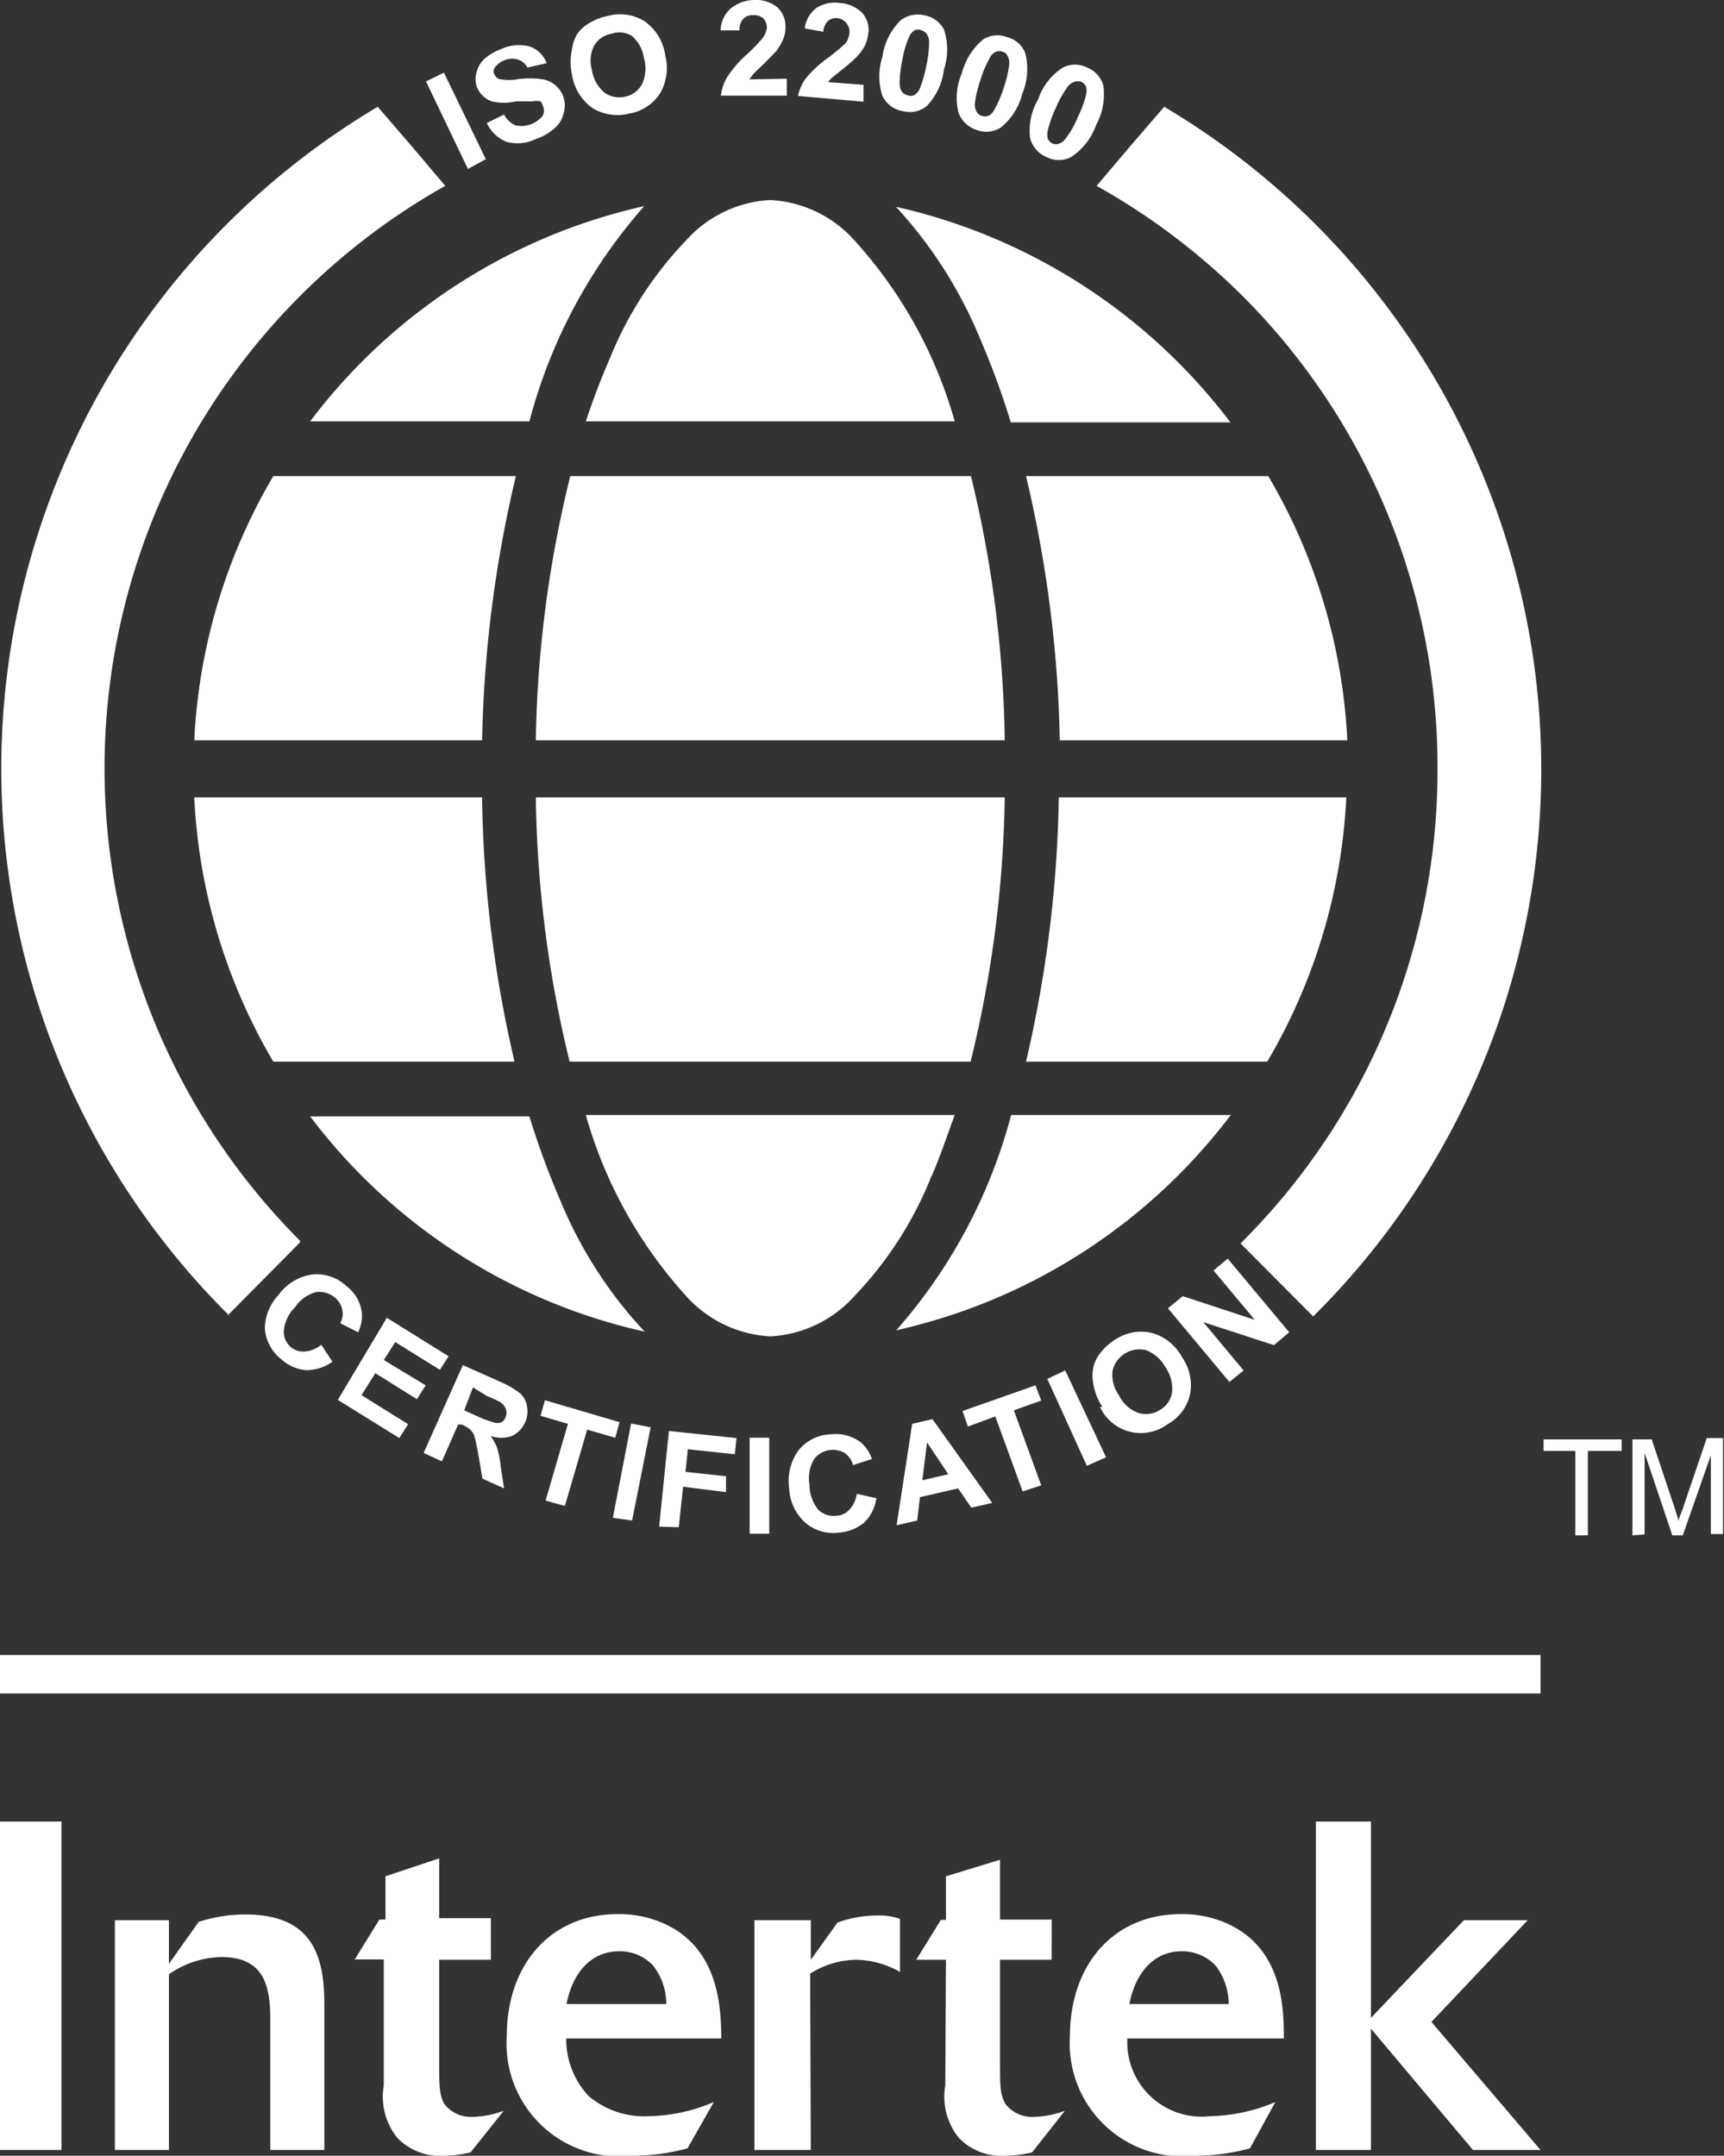 <svg xmlns="http://www.w3.org/2000/svg" viewBox="0 0 51.03 63.8"><rect x="0" y="0" width="51.03" height="63.8" fill="#333333" stroke="none"/><defs><style>.cls-1{fill:#fff}</style></defs><g id="Слой_2" data-name="Слой 2"><g id="Layer_1" data-name="Layer 1"><path class="cls-1" d="M29.74 23.6H15.86a34.81 34.81 0 001 7.82h11.87a34.81 34.81 0 001.01-7.82zM28.26 33H17.34a13.37 13.37 0 003 5.39 3.59 3.59 0 002.46 1.16 3.58 3.58 0 002.46-1.16 11 11 0 002.29-3.53c.25-.54.45-1.16.71-1.86zm2.11-18.91a36.75 36.75 0 011 7.82h8.51a17 17 0 00-2.34-7.82zm0 17.33h7.14a17 17 0 002.34-7.82h-8.51a36.75 36.75 0 01-.97 7.82zM29 10a24.2 24.2 0 01.92 2.5h6.5a17.15 17.15 0 00-9.9-6.38A13.09 13.09 0 0129 10zm-11.66 2.47h10.92a13.37 13.37 0 00-3-5.39 3.58 3.58 0 00-2.46-1.16 3.59 3.59 0 00-2.46 1.16 11 11 0 00-2.29 3.53c-.25.57-.49 1.2-.71 1.86zm-1.48 9.44h13.88a34.81 34.81 0 00-1-7.82H16.88a34.78 34.78 0 00-1.02 7.82zm.73 13.63a24.2 24.2 0 01-.92-2.5H9.18a17.06 17.06 0 009.9 6.37 12.86 12.86 0 01-2.49-3.87zM29.93 33a15.71 15.71 0 01-3.4 6.37 17.09 17.09 0 009.9-6.37zM8.09 14.09a17 17 0 00-2.34 7.82h8.52a36.77 36.77 0 011-7.82zm6.18 9.51H5.75a17 17 0 002.34 7.82h7.14a36.14 36.14 0 01-.96-7.82zm1.4-11.13a15.65 15.65 0 013.4-6.37 17.06 17.06 0 00-9.89 6.37zM9.51 39.8l.33.5a1.31 1.31 0 01-.78.25 1.22 1.22 0 01-.73-.32 1.28 1.28 0 01-.49-.9 1.47 1.47 0 01.4-1 1.49 1.49 0 011-.61 1.28 1.28 0 011 .33 1.18 1.18 0 01.47.79 1.12 1.12 0 01-.11.59l-.53-.27a.57.57 0 00.06-.4.63.63 0 00-.22-.36.71.71 0 00-.55-.16 1.07 1.07 0 00-.62.44 1.14 1.14 0 00-.34.72.6.6 0 00.25.5.59.59 0 00.35.1.89.89 0 00.51-.2zm.49 1.63L11.45 39l1.83 1.14-.26.4-1.32-.82-.34.53 1.24.75-.26.41-1.23-.77-.41.65 1.38.86-.26.41zM12.54 43l1.16-2.6 1.12.5a2.51 2.51 0 01.59.35.66.66 0 01.19.38.77.77 0 01-.06.47.8.8 0 01-.39.4 1 1 0 01-.63 0 1.45 1.45 0 01.19.34 2.71 2.71 0 01.11.56l.1.65-.64-.29-.13-.76c-.05-.27-.09-.43-.11-.51a.57.57 0 00-.12-.18 1.14 1.14 0 00-.25-.15h-.11l-.48 1.09zm1.2-1.26l.4.18a2.91 2.91 0 00.49.18.33.33 0 00.2 0 .3.3 0 00.14-.17.34.34 0 000-.24.41.41 0 00-.16-.19 2.62 2.62 0 00-.39-.18l-.42-.26zm2.41 2.67l.66-2.27-.81-.24.13-.46 2.21.65-.13.46-.83-.24-.66 2.26zm1.99.51l.54-2.79.58.11-.55 2.76zm1.37.26l.29-2.83 2 .21-.05.48-1.39-.15-.07.67 1.2.13v.47L20.22 44l-.13 1.2zm2.68.21v-2.84h.58v2.84zm3.17-1.18l.58.13a1.24 1.24 0 01-.37.73 1.34 1.34 0 01-.75.29 1.27 1.27 0 01-1-.31 1.44 1.44 0 01-.46-1 1.53 1.53 0 01.28-1.13 1.27 1.27 0 01.94-.47 1.25 1.25 0 01.89.23 1.11 1.11 0 01.34.5l-.56.18A.64.64 0 0025 43a.7.7 0 00-.9.18 1.09 1.09 0 00-.14.75 1.2 1.2 0 00.26.75.64.64 0 00.53.18.55.55 0 00.39-.18.85.85 0 00.22-.47zm4.01.27l-.62.14-.39-.57-1.13.26-.08.69-.61.14.46-3 .6-.14zm-1.3-.85l-.63-.94-.14 1.12zm2.2.51l-.81-2.22-.81.3-.16-.46 2.16-.76.17.45-.81.29.81 2.22zm1.9-.76L31 40.81l.53-.25 1.21 2.57zm.46-1.74a1.82 1.82 0 01-.27-.69 1.25 1.25 0 010-.47 1 1 0 01.19-.41 1.64 1.64 0 01.47-.43 1.38 1.38 0 011.08-.19 1.46 1.46 0 01.89.72 1.44 1.44 0 01.23 1.12 1.35 1.35 0 01-.66.86 1.33 1.33 0 01-2-.51zm.5-.33a1 1 0 00.58.51.76.76 0 00.62-.09.72.72 0 00.36-.51 1.08 1.08 0 00-.19-.75 1.13 1.13 0 00-.57-.51.82.82 0 00-1 .61 1.06 1.06 0 00.2.74zm3.26-.41l-1.82-2.18.44-.36 2.13.7-1.22-1.46.42-.35 1.82 2.18-.45.38-2.09-.68 1.19 1.43zM13.85 5l-1.24-2.59.53-.26 1.24 2.56zm.56-1.36l.51-.25a.69.69 0 00.34.32.81.81 0 00.8-.28.32.32 0 000-.31A.26.26 0 0016 3a.55.55 0 00-.24 0h-.49a1.56 1.56 0 01-.71 0 .73.73 0 01-.45-.44.7.7 0 010-.43.79.79 0 01.23-.39 1.61 1.61 0 01.5-.29 1.24 1.24 0 01.85-.07.82.82 0 01.49.49l-.57.13a.47.47 0 00-.26-.23.58.58 0 00-.38 0 .62.62 0 00-.33.24.18.18 0 000 .2.23.23 0 00.14.13 1.53 1.53 0 00.57 0 2.65 2.65 0 01.66 0 .76.76 0 01.4.16.78.78 0 01.27.38.79.79 0 010 .48.78.78 0 01-.26.43 1.51 1.51 0 01-.55.32 1.25 1.25 0 01-.87.09 1.08 1.08 0 01-.59-.56zm2.52-1.43a1.7 1.7 0 010-.74 1.16 1.16 0 01.16-.47 1.1 1.1 0 01.31-.29 1.66 1.66 0 01.6-.24 1.36 1.36 0 011.08.16 1.48 1.48 0 01.61 1 1.51 1.51 0 01-.15 1.13 1.35 1.35 0 01-.91.6 1.42 1.42 0 01-1.09-.16 1.49 1.49 0 01-.61-.99zm.59-.14a1.09 1.09 0 00.37.67.76.76 0 00.62.12.74.74 0 00.49-.36 1.1 1.1 0 00.06-.78 1.07 1.07 0 00-.36-.66.71.71 0 00-.6-.06.74.74 0 00-.52.36 1 1 0 00-.06.71zm5.77.26v.5h-1.95a1.33 1.33 0 01.18-.54 3.25 3.25 0 01.61-.7 5 5 0 00.45-.47.68.68 0 00.12-.3.42.42 0 00-.11-.28.41.41 0 00-.28-.09.37.37 0 00-.31.11.46.46 0 00-.11.34h-.56a.89.89 0 01.3-.65 1.12 1.12 0 01.69-.25 1 1 0 01.68.21.75.75 0 01.25.56.93.93 0 01-.06.37 1.79 1.79 0 01-.21.37l-.36.37c-.17.16-.28.26-.33.32l-.11.15zm2.27.18v.5l-1.94-.17a1.34 1.34 0 01.24-.53 3.36 3.36 0 01.68-.62 6.12 6.12 0 00.5-.42.68.68 0 00.1-.27.37.37 0 00-.07-.29.38.38 0 00-.27-.17.37.37 0 00-.28.07.49.49 0 00-.15.33l-.55-.1a.88.88 0 01.37-.62 1 1 0 01.67-.13 1 1 0 01.65.28.74.74 0 01.19.63 1.08 1.08 0 01-.1.35 1.5 1.5 0 01-.26.35A3.7 3.7 0 0125 2l-.36.29a.86.86 0 00-.13.14zM27.35.45a.82.82 0 01.59.42 1.89 1.89 0 010 1.19 1.88 1.88 0 01-.51 1.08.79.79 0 01-.7.15.81.81 0 01-.61-.45 1.87 1.87 0 010-1.16 1.87 1.87 0 01.53-1.07.82.82 0 01.7-.16zm-.09.44a.29.29 0 00-.18 0 .44.44 0 00-.17.2 2.86 2.86 0 00-.2.68 3.29 3.29 0 00-.08.68.44.44 0 00.07.27.3.3 0 00.17.1.23.23 0 00.18 0 .4.4 0 00.17-.19 3.59 3.59 0 00.2-.69 3.16 3.16 0 00.08-.68.44.44 0 00-.07-.26.37.37 0 00-.17-.11zm2.55.21a.77.77 0 01.54.48 1.89 1.89 0 01-.09 1.19 1.87 1.87 0 01-.63 1 .8.8 0 01-.71.08.84.84 0 01-.55-.52 1.82 1.82 0 01.1-1.16 1.91 1.91 0 01.63-1 .77.77 0 01.71-.07zm-.14.43a.31.31 0 00-.19 0 .38.38 0 00-.18.18 3.26 3.26 0 00-.28.66 3.42 3.42 0 00-.16.66.42.42 0 00.05.28.26.26 0 00.15.12.31.31 0 00.19 0 .38.38 0 00.18-.18 3.38 3.38 0 00.28-.65 3.47 3.47 0 00.16-.67.44.44 0 00-.05-.28.22.22 0 00-.15-.12zm2.51.47a.8.8 0 01.48.54 1.91 1.91 0 01-.22 1.17 1.87 1.87 0 01-.74.94.79.79 0 01-.72 0 .83.83 0 01-.49-.57 1.83 1.83 0 01.24-1.14 1.79 1.79 0 01.73-.94.79.79 0 01.72 0zm-.18.42a.31.31 0 00-.19 0 .4.4 0 00-.21.15 3.11 3.11 0 00-.35.63 3.2 3.2 0 00-.23.64.49.49 0 000 .28.29.29 0 00.14.13.25.25 0 00.19 0 .4.4 0 00.2-.16 2.56 2.56 0 00.35-.62 3 3 0 00.24-.64.46.46 0 000-.28.29.29 0 00-.14-.13zM0 53.91h1.82v9.72H0zm3.4 2.92H5v1.29l.88-1.24a4.44 4.44 0 011.38-.22c2 0 2.34 1.24 2.34 2.66v4.31H8v-3.87c0-1-.19-1.84-1.45-1.84a2.8 2.8 0 00-1.55.51v5.2H3.4zm10.53 6.87a3.52 3.52 0 01-.81.1 1.74 1.74 0 01-1.36-.53 1.94 1.94 0 01-.4-1.55v-3.73h-.86l.73-1.18h.18v-1.28L13 55v1.77h1.53V58H13v3c0 .74 0 1 .16 1.28a1 1 0 00.84.37 2.89 2.89 0 00.91-.18zm6.42-.12a6.11 6.11 0 01-1.64.22A3.34 3.34 0 0115 60.26c0-2.11 1.29-3.61 3.28-3.61a3.23 3.23 0 011.4.29c1.64.76 1.66 2.56 1.67 3.39h-4.59a2.46 2.46 0 00.66 1.7 2.54 2.54 0 001.77.6 5.07 5.07 0 001.94-.42zm-.63-4.27a1.81 1.81 0 00-.4-1.15 1.34 1.34 0 00-1-.41c-.84 0-1.38.66-1.55 1.56zM24 63.63h-1.67v-6.8H24V58l.79-1.1a3.41 3.41 0 011.21-.21 1.82 1.82 0 01.64.1v1.57a2.75 2.75 0 00-1.28-.36 2.63 2.63 0 00-1.38.41zm6.55.07a3.52 3.52 0 01-.81.1 1.74 1.74 0 01-1.36-.53 1.94 1.94 0 01-.4-1.55L28 58h-.88l.73-1.18H28v-1.29l1.6-.49v1.77h1.53V58H29.6v3c0 .74 0 1 .17 1.28a1 1 0 00.84.37 2.89 2.89 0 00.91-.18zm6.45-.12a6.11 6.11 0 01-1.64.22 3.34 3.34 0 01-3.69-3.54c0-2.11 1.29-3.61 3.28-3.61a3.23 3.23 0 011.4.29C38 57.7 38 59.5 38 60.33h-4.63a2.2 2.2 0 002.44 2.3 5.12 5.12 0 001.94-.42zm-.63-4.27a1.87 1.87 0 00-.4-1.15 1.36 1.36 0 00-1-.41c-.83 0-1.37.66-1.54 1.56zm9.23 4.32h-2l-3.02-3.59v3.59h-1.63v-9.72h1.63v5.81l2.75-2.89h1.89l-2.85 3.01 3.23 3.79zM0 48.98h45.6v1.14H0zm46.63-3.54v-2.5h-.94v-.34H48v.34h-1v2.5zm1.69 0V42.6h.57l.67 2c.06.18.1.32.13.42 0-.11.09-.26.15-.46l.68-2H51v2.84h-.36v-2.33l-.83 2.37h-.31L48.68 43v2.41z"/><path class="cls-1" d="M6.74 38.93l2.14-2.16v-.05a19.78 19.78 0 014.3-31.22l-1-1.18-1-1.16a22.79 22.79 0 00-4.4 35.77zm35.81-16.18a19.71 19.71 0 01-5.78 14l-.05.05 2.15 2.16a22.8 22.8 0 00-4.41-35.8l-1 1.16-1 1.18a20 20 0 014.35 3.29 19.71 19.71 0 015.74 13.96z"/></g></g></svg>